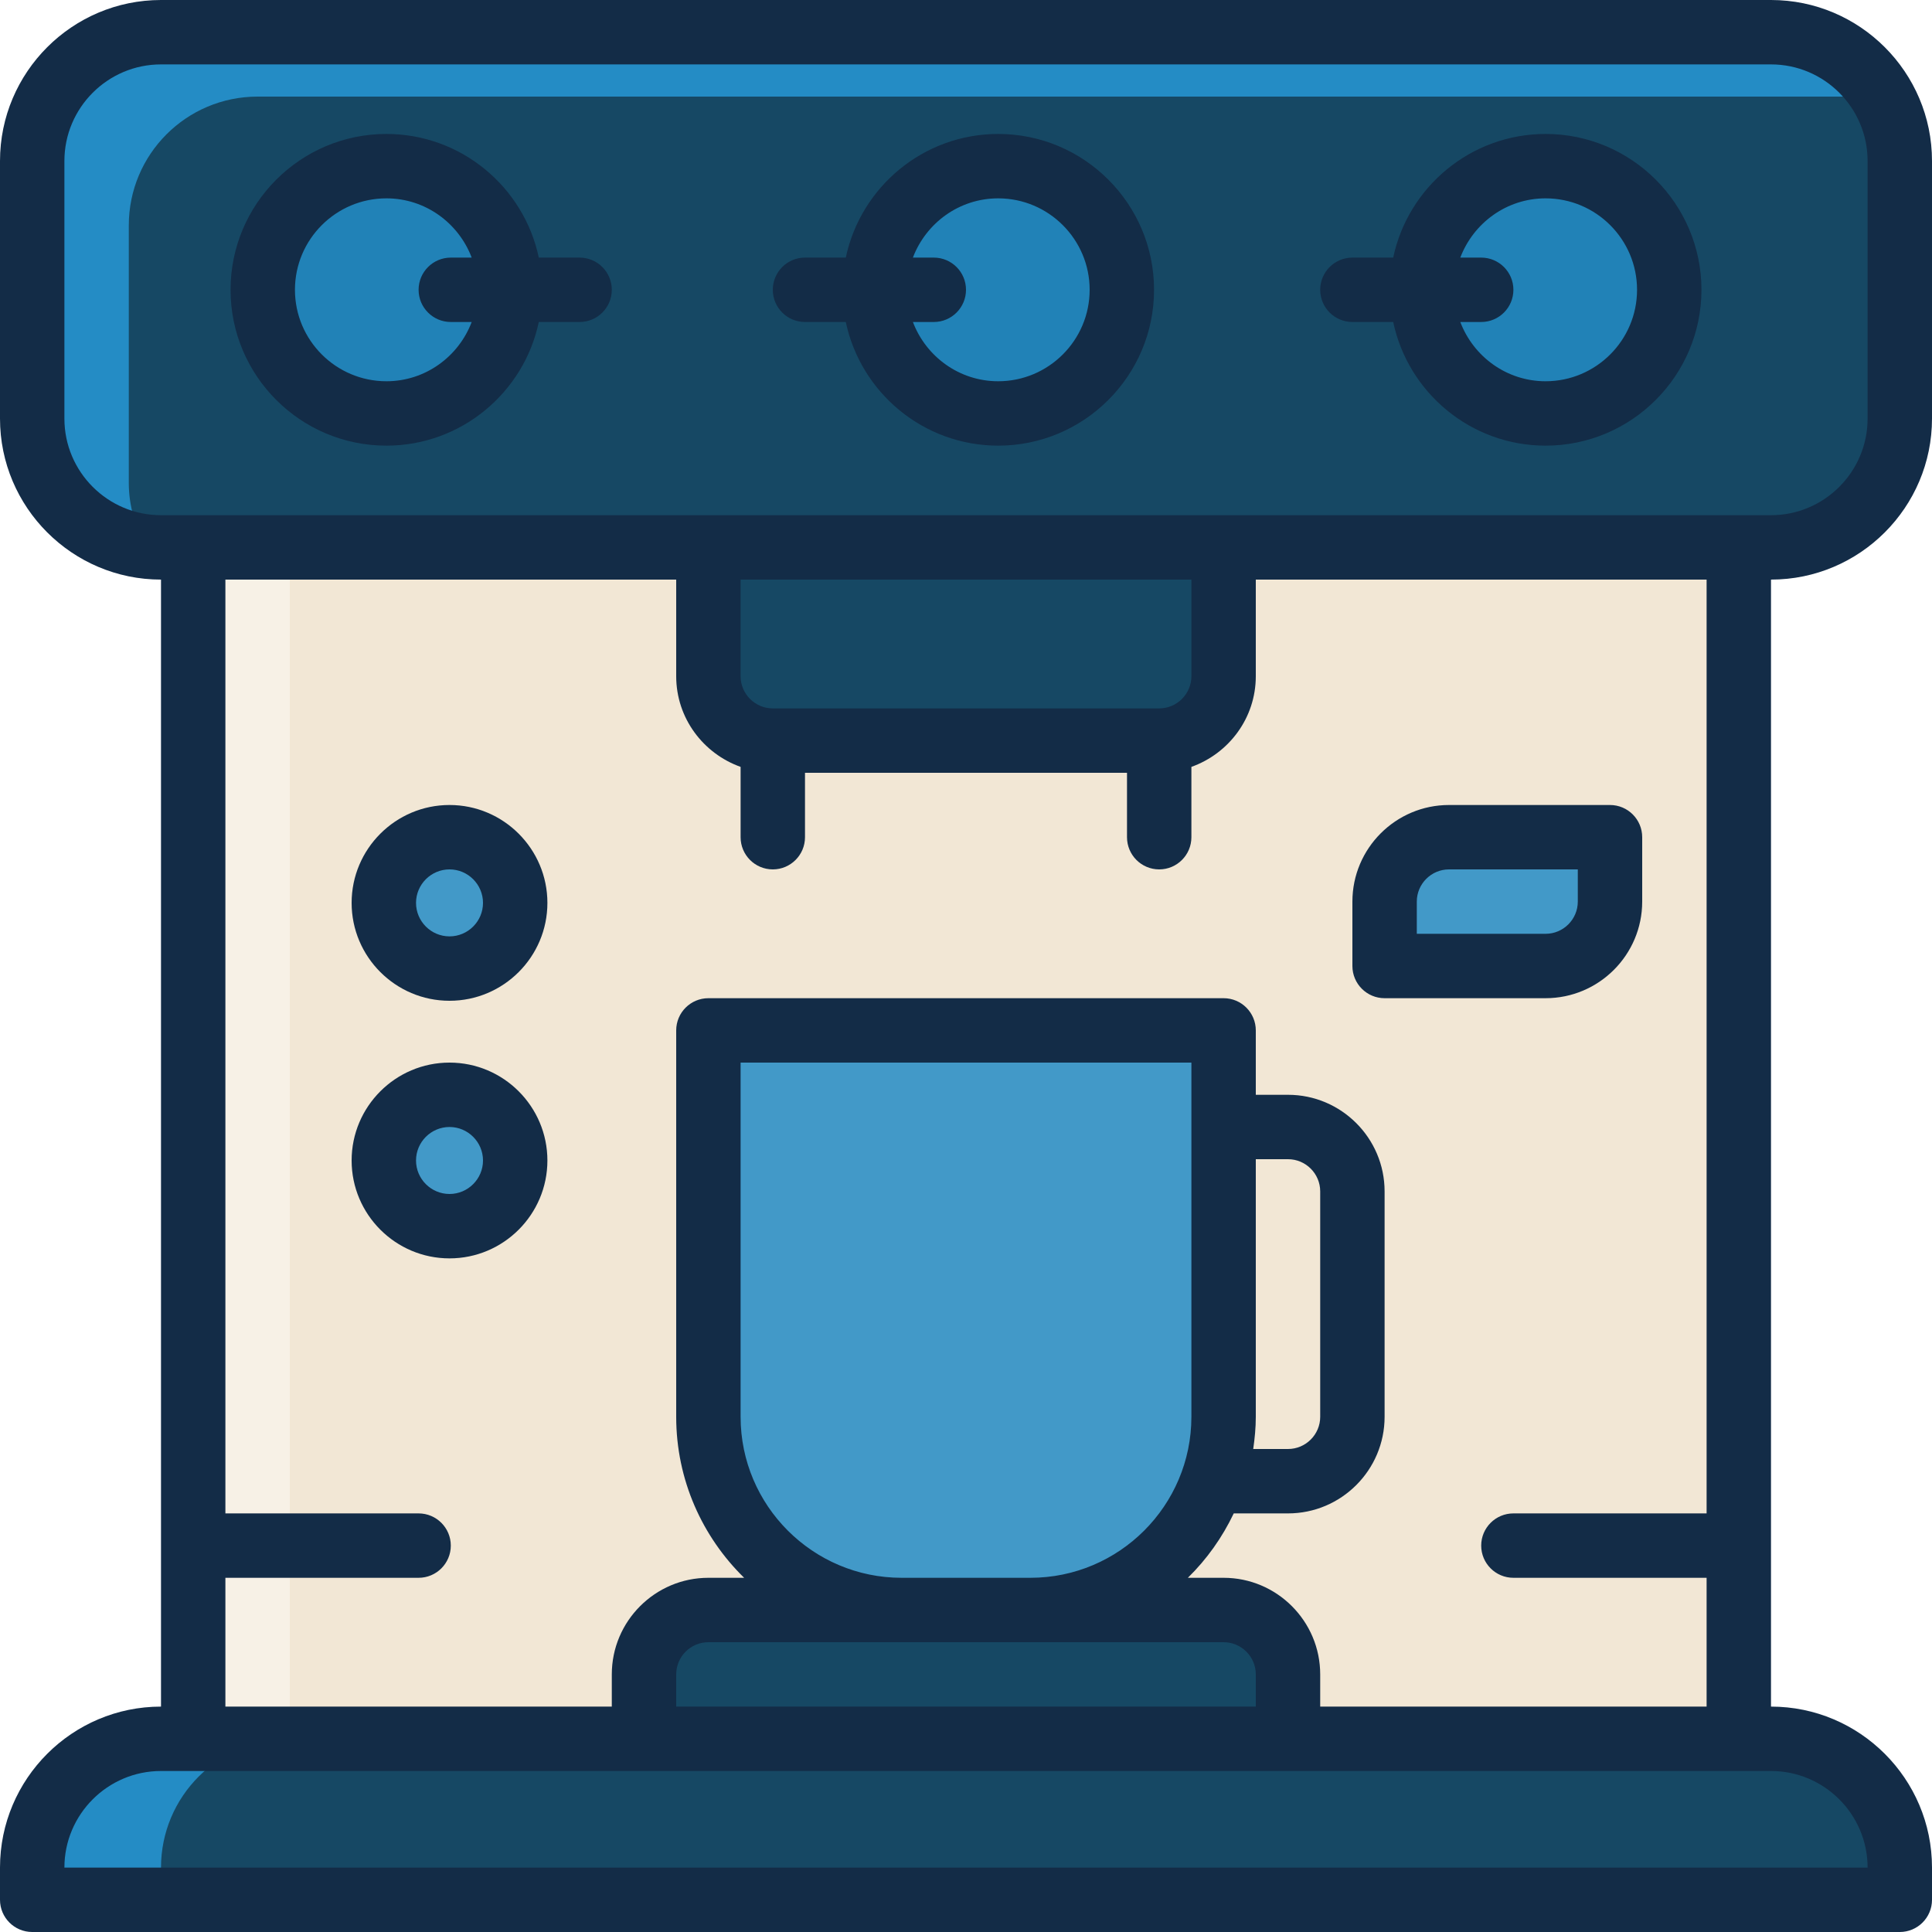 <svg width="200" height="200" viewBox="0 0 200 200" fill="none" xmlns="http://www.w3.org/2000/svg">
<g clip-path="url(#clip0_1423_5026)">
<path d="M180 56.667H20V180H180V56.667Z" fill="#F2E7D5"/>
<path d="M30 56.667H20V180H30V56.667Z" fill="#F7F1E6"/>
<path d="M196.667 16.667V43.333C196.667 50.7 190.7 56.667 183.333 56.667H16.667C9.3 56.667 3.333 50.7 3.333 43.333V16.667C3.333 9.3 9.3 3.333 16.667 3.333H183.333C190.7 3.333 196.667 9.3 196.667 16.667Z" fill="#164864"/>
<path d="M13.333 50V23.333C13.333 15.967 19.3 10 26.667 10H193.333C193.87 10 194.383 10.097 194.903 10.157C192.62 6.103 188.323 3.333 183.333 3.333H16.667C9.3 3.333 3.333 9.3 3.333 16.667V43.333C3.333 50.163 8.48 55.723 15.097 56.51C14.007 54.577 13.333 52.377 13.333 50Z" fill="#248CC5"/>
<path d="M196.667 193.333V196.667H3.333V193.333C3.333 185.967 9.3 180 16.667 180H183.333C190.7 180 196.667 185.967 196.667 193.333Z" fill="#164864"/>
<path d="M30 180H16.667C9.3 180 3.333 185.967 3.333 193.333V196.667H16.667V193.333C16.667 185.967 22.633 180 30 180Z" fill="#248CC5"/>
<path d="M126.667 56.667V70C126.667 73.667 123.667 76.667 120 76.667H80C76.334 76.667 73.334 73.667 73.334 70V56.667H126.667Z" fill="#164864"/>
<path d="M133.333 173.333V180H66.667V173.333C66.667 169.667 69.667 166.667 73.333 166.667H126.667C130.333 166.667 133.333 169.667 133.333 173.333Z" fill="#164864"/>
<path d="M126.667 106.667V146.667C126.667 157.7 117.7 166.667 106.667 166.667H93.334C82.3 166.667 73.334 157.7 73.334 146.667V106.667H126.667Z" fill="#248CC5" fill-opacity="0.85"/>
<path d="M46.533 100.267C50.289 100.267 53.333 97.222 53.333 93.467C53.333 89.711 50.289 86.667 46.533 86.667C42.778 86.667 39.733 89.711 39.733 93.467C39.733 97.222 42.778 100.267 46.533 100.267Z" fill="#248CC5" fill-opacity="0.85"/>
<path d="M46.533 103.6C40.947 103.6 36.4 99.053 36.4 93.467C36.4 87.88 40.947 83.333 46.533 83.333C52.12 83.333 56.667 87.88 56.667 93.467C56.667 99.053 52.12 103.6 46.533 103.6ZM46.533 90C44.623 90 43.067 91.557 43.067 93.467C43.067 95.377 44.623 96.933 46.533 96.933C48.443 96.933 50 95.377 50 93.467C50 91.557 48.443 90 46.533 90Z" fill="#132C47"/>
<path d="M46.533 126.933C50.289 126.933 53.333 123.889 53.333 120.133C53.333 116.378 50.289 113.333 46.533 113.333C42.778 113.333 39.733 116.378 39.733 120.133C39.733 123.889 42.778 126.933 46.533 126.933Z" fill="#248CC5" fill-opacity="0.85"/>
<path d="M46.533 130.267C40.947 130.267 36.4 125.72 36.4 120.133C36.4 114.547 40.947 110 46.533 110C52.12 110 56.667 114.547 56.667 120.133C56.667 125.72 52.12 130.267 46.533 130.267ZM46.533 116.667C44.623 116.667 43.067 118.223 43.067 120.133C43.067 122.043 44.623 123.6 46.533 123.6C48.443 123.6 50 122.043 50 120.133C50 118.223 48.443 116.667 46.533 116.667Z" fill="#132C47"/>
<path d="M166.667 86.667V93.333C166.667 97 163.667 100 160 100H143.333V93.333C143.333 89.667 146.333 86.667 150 86.667H166.667Z" fill="#248CC5" fill-opacity="0.85"/>
<path d="M160 103.333H143.333C141.493 103.333 140 101.84 140 100V93.333C140 87.82 144.487 83.333 150 83.333H166.667C168.507 83.333 170 84.827 170 86.667V93.333C170 98.847 165.513 103.333 160 103.333ZM146.667 96.667H160C161.837 96.667 163.333 95.17 163.333 93.333V90H150C148.163 90 146.667 91.497 146.667 93.333V96.667Z" fill="#132C47"/>
<path d="M200 43.333V16.667C200 7.477 192.523 0 183.333 0H16.667C7.477 0 0 7.477 0 16.667V43.333C0 52.523 7.477 60 16.667 60V176.667C7.477 176.667 0 184.143 0 193.333V196.667C0 198.507 1.493 200 3.333 200H196.667C198.507 200 200 198.507 200 196.667V193.333C200 184.143 192.523 176.667 183.333 176.667V60C192.523 60 200 52.523 200 43.333ZM193.333 193.333H6.667C6.667 187.82 11.153 183.333 16.667 183.333H183.333C188.847 183.333 193.333 187.82 193.333 193.333ZM43.333 156.667H23.333V60H70V70C70 74.34 72.797 78.007 76.667 79.387V86.667C76.667 88.507 78.16 90 80 90C81.84 90 83.333 88.507 83.333 86.667V80H116.667V86.667C116.667 88.507 118.16 90 120 90C121.84 90 123.333 88.507 123.333 86.667V79.387C127.203 78.007 130 74.34 130 70V60H176.667V156.667H156.667C154.827 156.667 153.333 158.16 153.333 160C153.333 161.84 154.827 163.333 156.667 163.333H176.667V176.667H136.667V173.333C136.667 167.82 132.18 163.333 126.667 163.333H122.967C124.923 161.42 126.527 159.163 127.717 156.667H133.333C138.847 156.667 143.333 152.18 143.333 146.667V123.333C143.333 117.82 138.847 113.333 133.333 113.333H130V106.667C130 104.827 128.507 103.333 126.667 103.333H73.333C71.493 103.333 70 104.827 70 106.667V146.667C70 153.193 72.7 159.093 77.033 163.333H73.333C67.82 163.333 63.333 167.82 63.333 173.333V176.667H23.333V163.333H43.333C45.173 163.333 46.667 161.84 46.667 160C46.667 158.16 45.173 156.667 43.333 156.667ZM76.667 70V60H123.333V70C123.333 71.837 121.837 73.333 120 73.333H80C78.163 73.333 76.667 71.837 76.667 70ZM76.667 146.667V110H123.333V146.667C123.333 155.857 115.857 163.333 106.667 163.333H93.333C84.143 163.333 76.667 155.857 76.667 146.667ZM130 120H133.333C135.17 120 136.667 121.497 136.667 123.333V146.667C136.667 148.503 135.17 150 133.333 150H129.733C129.89 148.907 130 147.8 130 146.667V120ZM126.667 170C128.503 170 130 171.497 130 173.333V176.667H70V173.333C70 171.497 71.497 170 73.333 170H126.667ZM16.667 53.333C11.153 53.333 6.667 48.847 6.667 43.333V16.667C6.667 11.153 11.153 6.667 16.667 6.667H183.333C188.847 6.667 193.333 11.153 193.333 16.667V43.333C193.333 48.847 188.847 53.333 183.333 53.333H16.667Z" fill="#132C47"/>
<path d="M103.333 42.8C110.402 42.8 116.133 37.069 116.133 30C116.133 22.931 110.402 17.2 103.333 17.2C96.264 17.2 90.533 22.931 90.533 30C90.533 37.069 96.264 42.8 103.333 42.8Z" fill="#248CC5" fill-opacity="0.85"/>
<path d="M40 42.8C47.069 42.8 52.8 37.069 52.8 30C52.8 22.931 47.069 17.2 40 17.2C32.931 17.2 27.2 22.931 27.2 30C27.2 37.069 32.931 42.8 40 42.8Z" fill="#248CC5" fill-opacity="0.85"/>
<path d="M160 42.8C167.069 42.8 172.8 37.069 172.8 30C172.8 22.931 167.069 17.2 160 17.2C152.931 17.2 147.2 22.931 147.2 30C147.2 37.069 152.931 42.8 160 42.8Z" fill="#248CC5" fill-opacity="0.85"/>
<path d="M103.333 13.867C95.583 13.867 89.097 19.367 87.557 26.667H83.333C81.493 26.667 80 28.16 80 30C80 31.84 81.493 33.333 83.333 33.333H87.557C89.097 40.633 95.583 46.133 103.333 46.133C112.227 46.133 119.467 38.897 119.467 30C119.467 21.103 112.227 13.867 103.333 13.867ZM103.333 39.467C99.29 39.467 95.86 36.907 94.503 33.333H96.667C98.507 33.333 100 31.84 100 30C100 28.16 98.507 26.667 96.667 26.667H94.503C95.86 23.093 99.29 20.533 103.333 20.533C108.553 20.533 112.8 24.78 112.8 30C112.8 35.22 108.553 39.467 103.333 39.467Z" fill="#132C47"/>
<path d="M60 26.667H55.777C54.237 19.367 47.75 13.867 40 13.867C31.107 13.867 23.867 21.103 23.867 30C23.867 38.897 31.103 46.133 40 46.133C47.75 46.133 54.237 40.633 55.777 33.333H60C61.84 33.333 63.333 31.84 63.333 30C63.333 28.16 61.84 26.667 60 26.667ZM40 39.467C34.78 39.467 30.533 35.22 30.533 30C30.533 24.78 34.78 20.533 40 20.533C44.043 20.533 47.473 23.093 48.83 26.667H46.667C44.827 26.667 43.333 28.16 43.333 30C43.333 31.84 44.827 33.333 46.667 33.333H48.83C47.473 36.907 44.043 39.467 40 39.467Z" fill="#132C47"/>
<path d="M160 13.867C152.25 13.867 145.763 19.367 144.223 26.667H140C138.16 26.667 136.667 28.16 136.667 30C136.667 31.84 138.16 33.333 140 33.333H144.223C145.763 40.633 152.25 46.133 160 46.133C168.893 46.133 176.133 38.897 176.133 30C176.133 21.103 168.893 13.867 160 13.867ZM160 39.467C155.957 39.467 152.527 36.907 151.17 33.333H153.333C155.173 33.333 156.667 31.84 156.667 30C156.667 28.16 155.173 26.667 153.333 26.667H151.17C152.527 23.093 155.957 20.533 160 20.533C165.22 20.533 169.467 24.78 169.467 30C169.467 35.22 165.22 39.467 160 39.467Z" fill="#132C47"/>
</g>
<defs>
<clipPath id="clip0_1423_5026">
<rect width="200" height="200" fill="white"/>
</clipPath>
</defs>
</svg>
